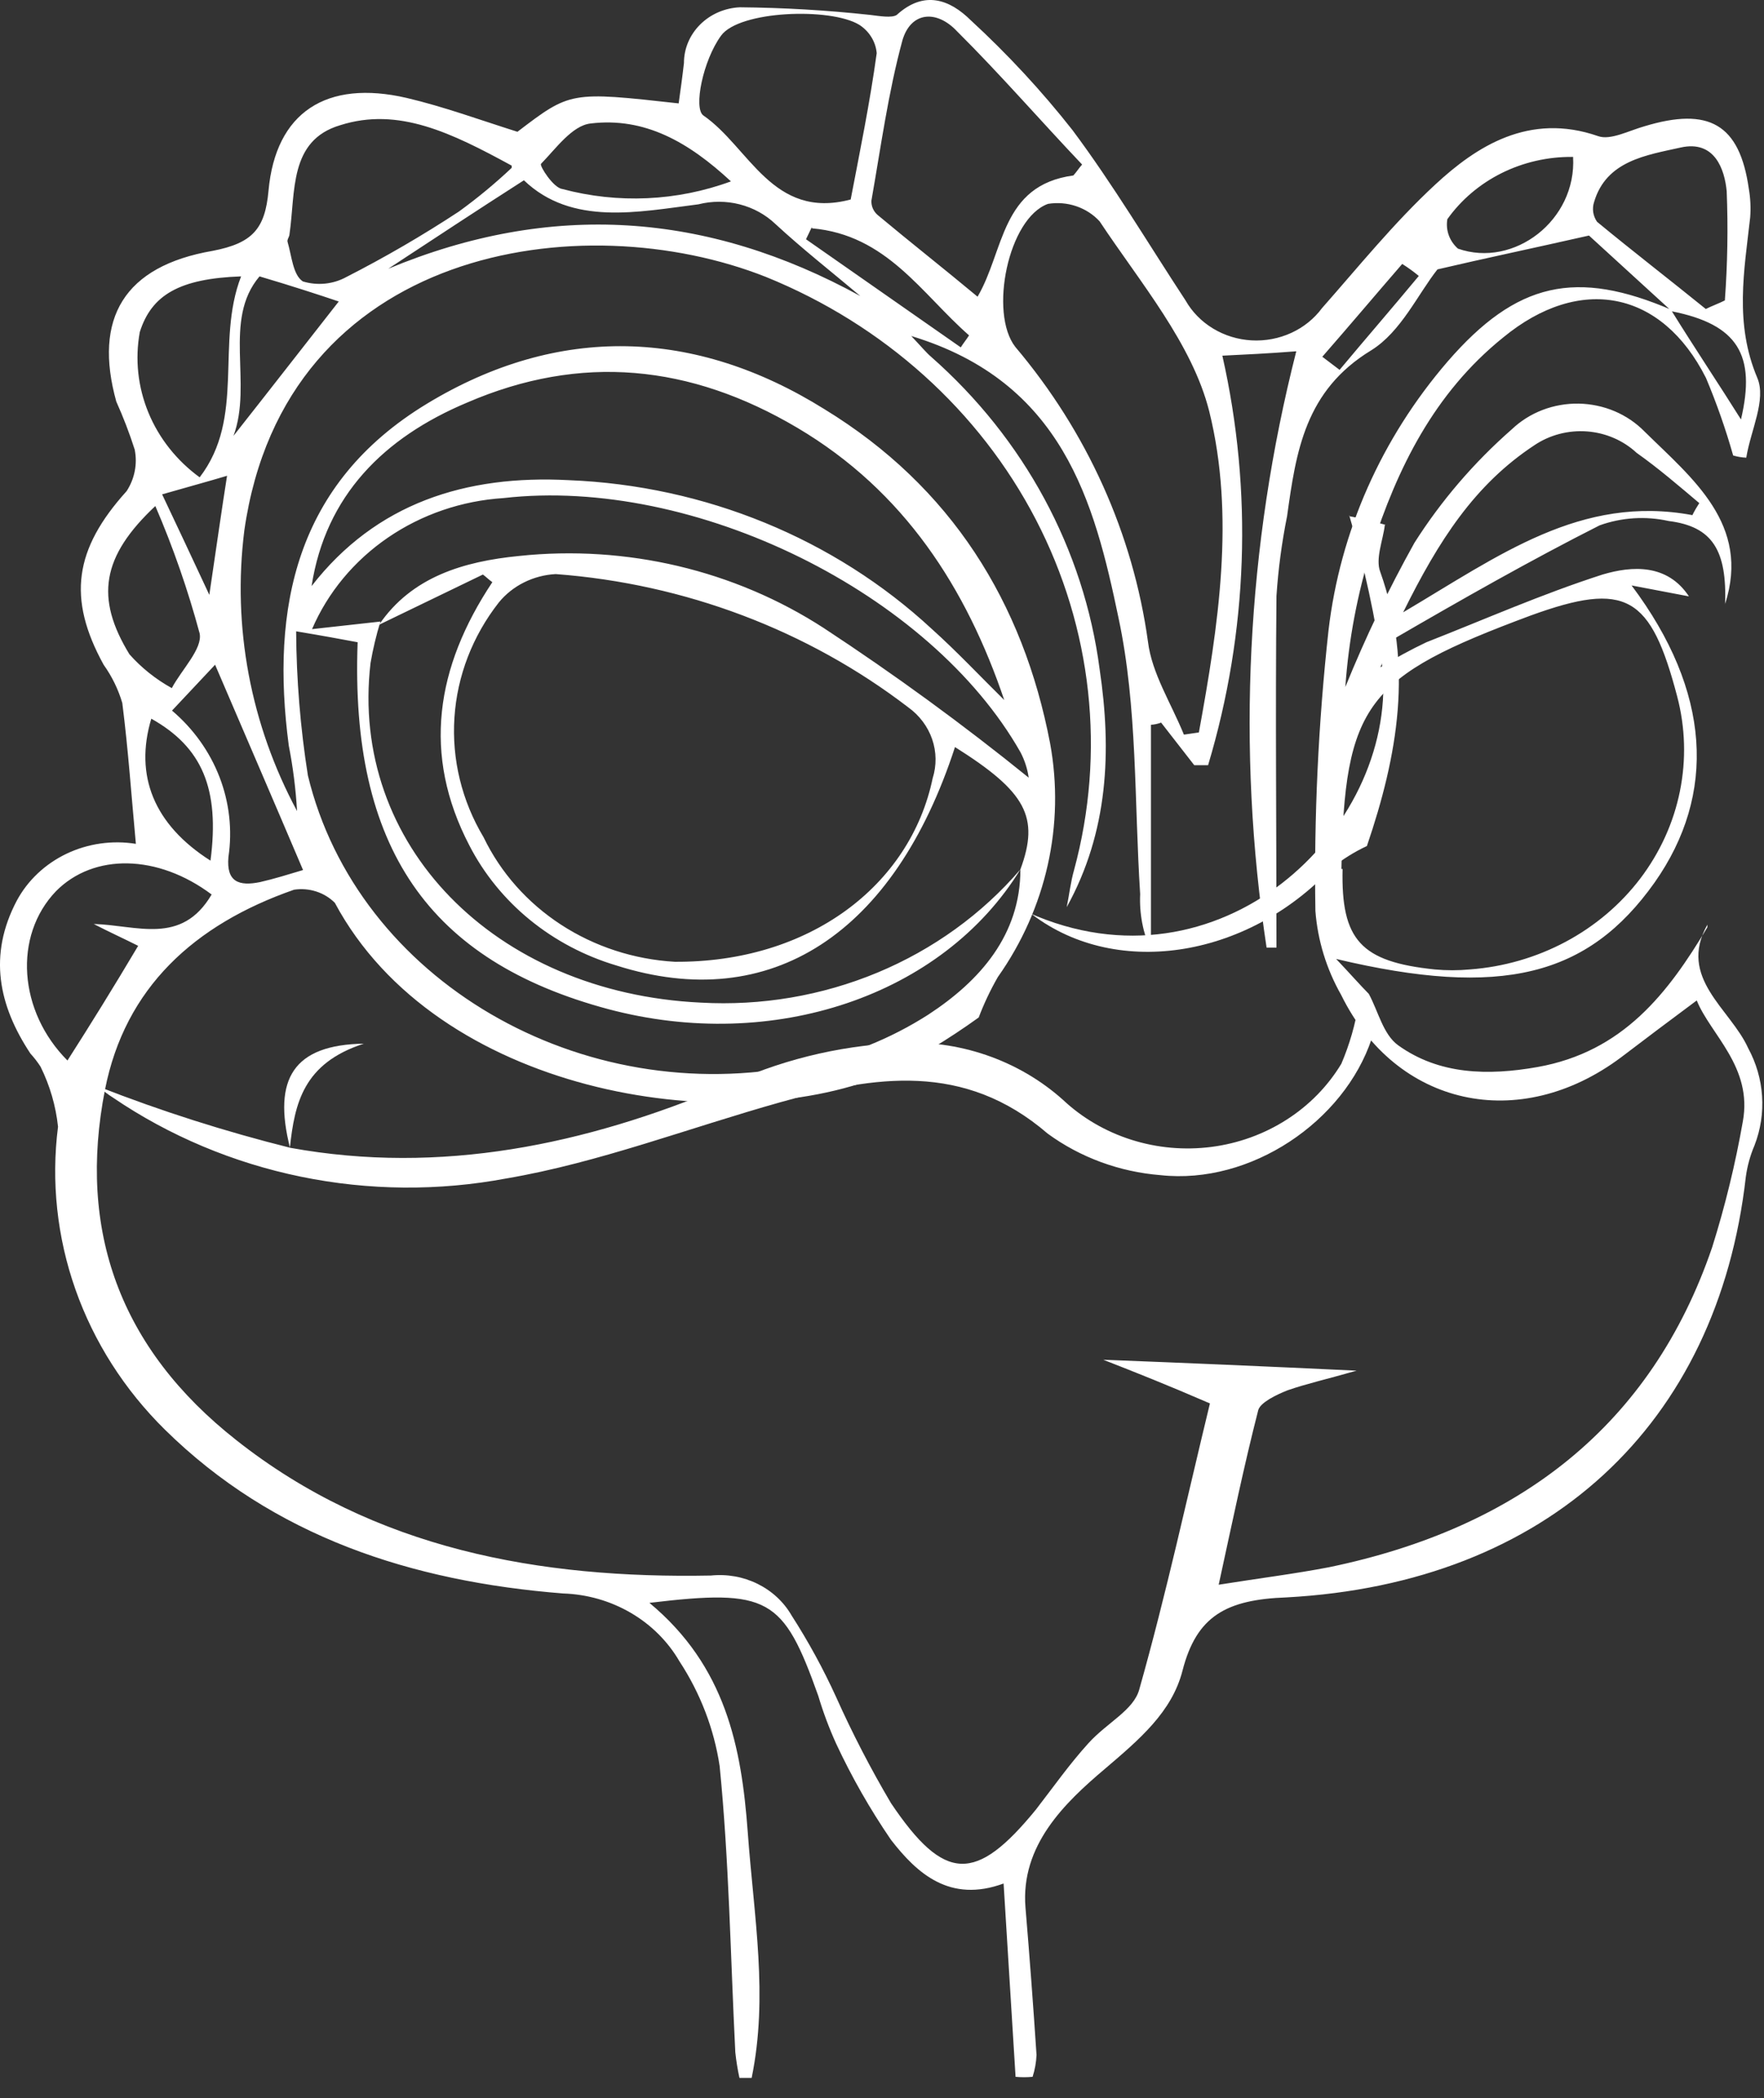 <svg width="74" height="88" viewBox="0 0 74 88" fill="none" xmlns="http://www.w3.org/2000/svg">
<rect x="0" y="0" width="74" height="88" fill="#333333" stroke="none"/>
<path d="M71.624 38.785C70.368 41.029 72.59 42.312 73.334 43.961C73.673 44.586 73.873 45.271 73.919 45.973C73.966 46.674 73.859 47.378 73.604 48.038C73.422 48.464 73.299 48.91 73.237 49.366C72.058 59.765 64.919 66.407 53.974 67.003C51.443 67.094 50.196 67.781 49.607 70.072C49.163 71.812 47.8 72.958 46.351 74.195C44.67 75.615 42.806 77.401 43.019 80.012C43.192 82.076 43.347 84.138 43.482 86.196C43.469 86.507 43.413 86.815 43.318 87.112C43.08 87.135 42.841 87.135 42.603 87.112C42.439 84.456 42.275 81.799 42.101 79.004C39.85 79.829 38.478 78.592 37.377 77.172C36.499 75.888 35.73 74.54 35.078 73.141C34.78 72.485 34.529 71.812 34.324 71.125C32.855 67.003 32.247 66.636 27.243 67.232C30.44 69.888 31.107 73.278 31.368 76.851C31.629 80.424 32.237 83.723 31.532 87.158H31.02C30.942 86.801 30.884 86.44 30.846 86.077C30.643 82.046 30.585 78.061 30.189 74.075C29.953 72.514 29.377 71.017 28.499 69.678C28.014 68.844 27.31 68.145 26.455 67.647C25.6 67.149 24.623 66.87 23.62 66.838C17.263 66.334 11.477 64.456 6.917 59.966C5.223 58.296 3.942 56.289 3.167 54.092C2.392 51.894 2.141 49.56 2.434 47.259C2.341 46.386 2.093 45.534 1.7 44.74C1.574 44.546 1.432 44.362 1.275 44.19C-0.058 42.175 -0.503 40.067 0.705 37.777C1.162 36.928 1.893 36.239 2.791 35.81C3.689 35.382 4.708 35.236 5.7 35.395C5.516 33.425 5.381 31.455 5.13 29.486C4.962 28.915 4.697 28.373 4.347 27.882C2.811 25.088 3.12 23.027 5.313 20.599C5.65 20.079 5.771 19.458 5.651 18.858C5.432 18.174 5.174 17.501 4.878 16.843C3.912 13.361 5.197 11.162 8.926 10.521C10.588 10.2 11.119 9.605 11.264 8.002C11.564 4.703 13.698 3.329 17.06 4.108C18.616 4.474 20.113 5.024 21.707 5.528C23.929 3.833 23.929 3.833 28.47 4.337C28.547 3.787 28.624 3.238 28.692 2.642C28.691 2.041 28.935 1.463 29.372 1.028C29.809 0.593 30.406 0.334 31.039 0.306C32.867 0.322 34.692 0.429 36.507 0.626C36.884 0.672 37.415 0.764 37.618 0.626C38.778 -0.427 39.85 -0.015 40.729 0.855C42.275 2.279 43.7 3.817 44.989 5.455C46.699 7.745 48.168 10.219 49.733 12.601C50.005 13.081 50.403 13.487 50.888 13.78C51.373 14.074 51.928 14.245 52.503 14.277C53.077 14.309 53.65 14.201 54.168 13.964C54.686 13.727 55.131 13.368 55.461 12.921C56.997 11.181 58.475 9.348 60.205 7.745C61.934 6.142 64.146 4.703 67.044 5.711C67.556 5.894 68.329 5.482 68.977 5.299C71.691 4.474 72.976 5.207 73.362 7.91C73.431 8.31 73.451 8.715 73.42 9.119C73.169 11.364 72.754 13.563 73.72 15.853C74.106 16.769 73.44 18.052 73.256 19.197C73.069 19.189 72.884 19.158 72.706 19.105C72.394 18.001 72.013 16.915 71.566 15.853C69.72 12.188 66.281 11.501 63.055 14.158C60.156 16.494 58.611 19.655 57.538 22.999C56.944 24.893 56.575 26.845 56.437 28.817C57.275 26.748 58.243 24.729 59.335 22.77C60.454 21.007 61.829 19.403 63.422 18.006C63.789 17.657 64.226 17.382 64.707 17.197C65.189 17.012 65.705 16.922 66.225 16.93C66.744 16.939 67.256 17.047 67.731 17.247C68.205 17.448 68.632 17.737 68.986 18.098C70.986 20.067 73.449 21.991 72.367 25.335V25.381C72.454 23.091 71.846 22.083 70.001 21.854C69.037 21.639 68.027 21.703 67.102 22.037C64.204 23.503 61.306 25.152 58.466 26.801C58.244 26.893 58.195 27.351 57.906 27.992C58.528 27.607 59.173 27.255 59.838 26.939C62.291 25.977 64.668 24.923 67.228 24.099C68.465 23.732 69.943 23.64 70.851 25.015L68.445 24.557C71.778 29 72.02 33.306 69.411 37.017C66.619 40.956 62.987 41.872 56.051 40.223C56.659 40.864 57.017 41.277 57.422 41.689C57.819 42.422 58.021 43.384 58.649 43.842C60.369 45.079 62.417 45.125 64.494 44.758C68.097 44.117 69.981 41.643 71.624 38.895M15.959 26.068C15.784 26.64 15.645 27.221 15.544 27.809C14.655 35.413 20.732 41.643 29.397 42.055C31.939 42.198 34.481 41.766 36.812 40.795C39.144 39.823 41.198 38.34 42.806 36.467C39.541 41.781 32.431 44.163 25.523 42.33C17.988 40.315 14.684 35.551 15.003 26.939C14.268 26.801 13.525 26.664 12.423 26.481C12.435 28.505 12.6 30.526 12.916 32.527C14.983 41.093 24.364 46.59 33.696 44.666C35.572 44.292 37.353 43.576 38.942 42.559C41.115 41.139 42.806 39.215 42.806 36.467C43.617 34.268 43.047 33.214 40.062 31.336C37.512 39.169 32.334 42.559 25.861 40.498C24.525 40.1 23.288 39.448 22.227 38.582C21.166 37.715 20.302 36.653 19.688 35.459C17.708 31.657 18.278 27.992 20.654 24.419C20.519 24.328 20.384 24.19 20.258 24.099L15.901 26.206C17.273 24.19 19.456 23.549 21.775 23.32C26.279 22.845 30.814 23.918 34.556 26.343C37.531 28.297 40.401 30.391 43.154 32.619C43.102 32.253 42.987 31.897 42.816 31.565C39.029 24.877 29.146 19.976 21.118 20.892C19.371 21.004 17.693 21.578 16.274 22.55C14.854 23.522 13.751 24.852 13.09 26.389L15.988 26.068M70.136 13.059C71.102 14.616 72.145 16.174 73.034 17.594C73.672 14.891 72.899 13.608 70.136 13.059L66.658 9.88C64.233 10.429 62.253 10.842 60.301 11.3C59.471 12.353 58.775 13.911 57.529 14.69C54.737 16.384 54.37 18.95 53.993 21.652C53.771 22.757 53.622 23.874 53.548 24.996C53.5 29.898 53.548 34.799 53.548 39.747H53.133C51.87 31.41 52.293 22.922 54.379 14.735C53.191 14.827 52.235 14.873 51.278 14.919C52.562 20.605 52.356 26.503 50.679 32.097H50.1L48.709 30.31C48.573 30.361 48.429 30.392 48.283 30.402V39.884C47.947 39.132 47.792 38.318 47.83 37.502C47.578 33.608 47.723 29.669 46.921 25.913C45.907 21.057 44.584 16.018 38.227 14.094C38.662 14.552 38.845 14.781 39.058 14.964C42.968 18.406 45.472 23.045 46.129 28.066C46.641 31.501 46.496 34.891 44.748 38.052C44.854 37.548 44.912 36.998 45.057 36.494C46.391 31.569 45.822 26.353 43.453 21.79C41.084 17.228 37.071 13.62 32.141 11.62C24.412 8.551 11.95 10.338 10.25 22.248C9.74 26.293 10.51 30.391 12.462 34.021C12.408 33.098 12.292 32.18 12.114 31.272C11.351 25.5 12.394 20.278 17.911 16.934C23.427 13.59 29.155 13.773 34.585 17.163C39.908 20.416 42.922 25.271 44.052 31.18C44.678 34.594 43.893 38.105 41.859 40.983C41.546 41.528 41.278 42.095 41.057 42.678C39.79 43.591 38.446 44.403 37.039 45.106C30.353 47.809 18.316 45.839 14.046 37.868C13.83 37.652 13.561 37.488 13.263 37.393C12.965 37.297 12.647 37.272 12.336 37.319C8.134 38.785 5.246 41.442 4.405 45.702C3.246 51.611 5.023 56.558 9.912 60.406C15.708 64.987 22.644 66.224 29.822 66.086C30.496 66.016 31.178 66.137 31.779 66.434C32.381 66.731 32.877 67.19 33.203 67.754C33.912 68.856 34.538 70.004 35.078 71.189C35.758 72.709 36.526 74.192 37.377 75.633C39.628 78.977 40.941 78.977 43.453 75.908C44.197 74.946 44.873 73.984 45.666 73.113C46.458 72.243 47.549 71.739 47.791 70.869C48.931 66.838 49.81 62.761 50.757 58.867C48.96 58.088 47.685 57.584 46.284 57.035C49.82 57.172 53.046 57.31 56.91 57.493C55.626 57.859 54.804 58.042 54.012 58.317C53.548 58.501 52.882 58.821 52.785 59.142C52.186 61.478 51.703 63.814 51.124 66.471C52.853 66.196 54.321 66.013 55.751 65.738C63.721 64.089 69.276 59.783 71.826 52.316C72.369 50.587 72.798 48.828 73.111 47.048C73.536 44.758 71.749 43.384 71.179 41.964C70.068 42.788 69.034 43.567 68.01 44.346C63.731 47.552 58.562 46.407 56.263 41.735C55.644 40.645 55.276 39.443 55.181 38.208C55.118 34.276 55.301 30.345 55.732 26.435C56.217 22.301 57.951 18.387 60.726 15.166C63.625 11.822 66.117 11.272 70.155 13.013M28.286 40.342C33.957 40.388 38.188 37.136 39.125 32.646C39.294 32.11 39.287 31.538 39.104 31.006C38.921 30.474 38.571 30.007 38.101 29.669C33.879 26.433 28.723 24.484 23.311 24.08C22.846 24.105 22.393 24.224 21.981 24.43C21.57 24.635 21.209 24.922 20.925 25.271C19.823 26.677 19.176 28.357 19.063 30.106C18.949 31.855 19.375 33.597 20.287 35.12C20.999 36.598 22.121 37.865 23.533 38.785C24.946 39.705 26.595 40.243 28.305 40.342M56.321 36.449C56.254 39.426 57.084 40.342 60.185 40.663C60.677 40.709 61.172 40.709 61.663 40.663C63.075 40.558 64.446 40.162 65.68 39.503C66.915 38.844 67.983 37.938 68.811 36.849C69.638 35.758 70.205 34.511 70.472 33.191C70.74 31.872 70.701 30.514 70.358 29.211C69.247 24.996 68.233 24.355 64.204 25.821C57.316 28.386 56.398 29.486 56.273 36.449M42.139 29.394C40.545 24.676 37.937 20.599 33.445 17.942C28.953 15.285 24.364 14.827 19.591 16.888C16.104 18.354 13.66 20.782 13.071 24.584C15.776 21.103 19.543 19.912 23.861 20.141C29.57 20.369 34.988 22.587 39.077 26.371C40.149 27.333 41.135 28.386 42.159 29.394M49.665 30.814L50.293 30.723C51.114 26.233 51.819 21.652 50.728 17.255C50.013 14.415 47.83 11.85 46.129 9.284C45.865 8.996 45.527 8.778 45.148 8.649C44.769 8.521 44.362 8.487 43.965 8.551C42.294 9.147 41.483 13.132 42.593 14.552C45.606 18.115 47.531 22.393 48.158 26.92C48.322 28.249 49.124 29.486 49.665 30.814ZM45.028 7.36C45.154 7.223 45.269 7.04 45.395 6.902C43.656 5.07 41.946 3.1 40.149 1.314C39.289 0.397 38.217 0.489 37.86 1.68C37.261 3.879 36.952 6.169 36.556 8.414C36.55 8.524 36.569 8.635 36.613 8.738C36.656 8.84 36.722 8.933 36.807 9.009C38.178 10.155 39.579 11.254 41.009 12.445C42.139 10.521 41.975 7.773 45.028 7.36ZM35.686 8.368C36.063 6.398 36.488 4.337 36.778 2.23C36.757 1.992 36.681 1.761 36.553 1.555C36.426 1.349 36.252 1.172 36.044 1.039C34.836 0.306 31.01 0.443 30.247 1.497C29.484 2.55 29.088 4.538 29.503 4.841C31.435 6.169 32.401 9.238 35.686 8.368ZM21.466 6.948C18.944 5.574 16.713 4.474 14.268 5.253C12.114 5.894 12.404 8.047 12.143 9.834C12.143 9.926 12.027 10.063 12.066 10.155C12.24 10.75 12.288 11.529 12.704 11.804C13.004 11.896 13.322 11.927 13.637 11.896C13.951 11.864 14.255 11.77 14.529 11.62C16.157 10.789 17.734 9.871 19.253 8.872C20.032 8.307 20.771 7.695 21.466 7.04M70.996 21.607C71.082 21.433 71.179 21.265 71.285 21.103C70.416 20.37 69.566 19.637 68.658 18.996C68.096 18.473 67.359 18.155 66.575 18.096C65.79 18.038 65.01 18.243 64.368 18.675C61.866 20.324 60.359 22.66 58.862 25.684C62.89 23.302 66.31 20.736 70.996 21.607ZM8.878 37.52C6.617 35.825 3.932 35.78 2.347 37.383C0.55 39.261 0.773 42.422 2.83 44.483C3.796 42.972 4.762 41.414 5.796 39.673C5.159 39.353 4.55 39.078 3.932 38.757C5.738 38.803 7.612 39.673 8.878 37.52ZM71.546 12.967C71.817 12.83 72.087 12.738 72.358 12.601C72.47 11.076 72.496 9.547 72.435 8.02C72.348 7.104 71.933 5.867 70.503 6.188C69.073 6.508 67.382 6.737 66.871 8.478C66.826 8.616 66.815 8.761 66.836 8.904C66.858 9.046 66.913 9.182 66.996 9.303C68.493 10.539 70.039 11.73 71.566 12.967M10.114 11.593C7.525 11.685 6.356 12.372 5.864 13.929C5.658 15.065 5.783 16.233 6.226 17.307C6.668 18.381 7.412 19.319 8.376 20.022C10.308 17.502 9.032 14.387 10.114 11.593ZM36.092 12.418C34.894 11.41 33.667 10.448 32.527 9.394C32.113 9 31.597 8.717 31.03 8.572C30.464 8.427 29.867 8.426 29.3 8.57C26.769 8.89 23.987 9.486 21.978 7.562C20.046 8.799 18.171 10.036 16.288 11.272C23.118 8.432 29.658 8.89 36.092 12.418ZM6.53 21.213C4.25 23.347 3.99 25.088 5.429 27.443C5.931 28.01 6.532 28.49 7.207 28.863C7.622 28.084 8.501 27.214 8.376 26.572C7.885 24.747 7.262 22.956 6.511 21.213M30.663 7.608C28.885 5.959 27.049 4.905 24.77 5.18C23.997 5.271 23.32 6.233 22.693 6.875C22.635 6.966 23.214 7.882 23.591 7.928C25.922 8.552 28.404 8.439 30.663 7.608ZM12.713 36.494C11.428 33.471 10.201 30.631 9.023 27.882L7.216 29.806C8.112 30.567 8.796 31.524 9.209 32.595C9.622 33.665 9.75 34.816 9.583 35.945C9.487 36.998 10.027 37.181 10.916 36.998C11.515 36.861 12.095 36.678 12.713 36.494ZM65.962 6.582C64.929 6.572 63.909 6.806 62.993 7.261C62.078 7.717 61.296 8.38 60.717 9.193C60.678 9.418 60.698 9.648 60.775 9.864C60.853 10.08 60.985 10.274 61.161 10.429C63.509 11.254 66.146 9.238 65.991 6.582M9.796 18.281C11.351 16.311 12.916 14.296 14.211 12.646C13.399 12.372 12.278 12.005 10.887 11.593C9.332 13.425 10.607 16.082 9.796 18.281ZM8.83 36.1C9.226 33.077 8.472 31.336 6.347 30.145C5.632 32.527 6.453 34.589 8.83 36.1ZM34.053 9.532L33.812 10.036L40.304 14.57C40.42 14.387 40.536 14.25 40.652 14.067C38.662 12.326 37.203 9.852 34.063 9.577M8.781 24.951C9.081 22.935 9.313 21.286 9.525 19.957C8.762 20.187 7.912 20.416 6.801 20.736C7.39 21.973 7.989 23.256 8.781 24.951ZM55.471 14.964L56.196 15.514C57.306 14.186 58.417 12.903 59.519 11.575C59.299 11.392 59.066 11.224 58.823 11.071C57.712 12.353 56.592 13.682 55.471 14.964Z" fill="white"/>
<path d="M58.095 22.018C58.018 22.66 57.69 23.438 57.902 23.988C59.303 27.927 58.636 31.684 57.342 35.486C56.814 35.733 56.321 36.041 55.873 36.402C52.27 40.25 46.676 41.075 43.141 38.234V38.28C51.13 41.853 58.52 34.844 58.008 28.111C57.701 25.913 57.23 23.74 56.598 21.606V21.652C57.11 21.743 57.622 21.881 58.134 22.018" fill="white"/>
<path d="M56.994 42.1C57.226 42.65 57.67 43.2 57.544 43.566C56.385 47.047 52.463 49.704 48.686 49.292C46.964 49.155 45.321 48.551 43.952 47.551C40.445 44.528 36.687 45.123 32.775 46.223C28.862 47.322 25.114 48.77 21.25 49.429C18.399 49.965 15.464 49.94 12.624 49.357C9.785 48.774 7.101 47.645 4.74 46.04C4.525 45.905 4.325 45.752 4.141 45.581C6.76 46.606 9.448 47.463 12.188 48.147C18.496 49.292 24.553 48.009 30.34 45.581C32.617 44.496 35.108 43.872 37.653 43.749C38.92 43.675 40.189 43.848 41.382 44.258C42.575 44.668 43.667 45.305 44.59 46.131C45.399 46.892 46.382 47.465 47.463 47.808C48.544 48.151 49.693 48.253 50.822 48.107C51.952 47.961 53.03 47.57 53.974 46.965C54.919 46.361 55.704 45.558 56.269 44.62C56.615 43.81 56.859 42.964 56.994 42.1Z" fill="white"/>
<path d="M12.161 48.128C11.437 45.242 12.325 43.822 15.262 43.777C12.712 44.601 12.364 46.296 12.161 48.128Z" fill="white"/>
</svg>
